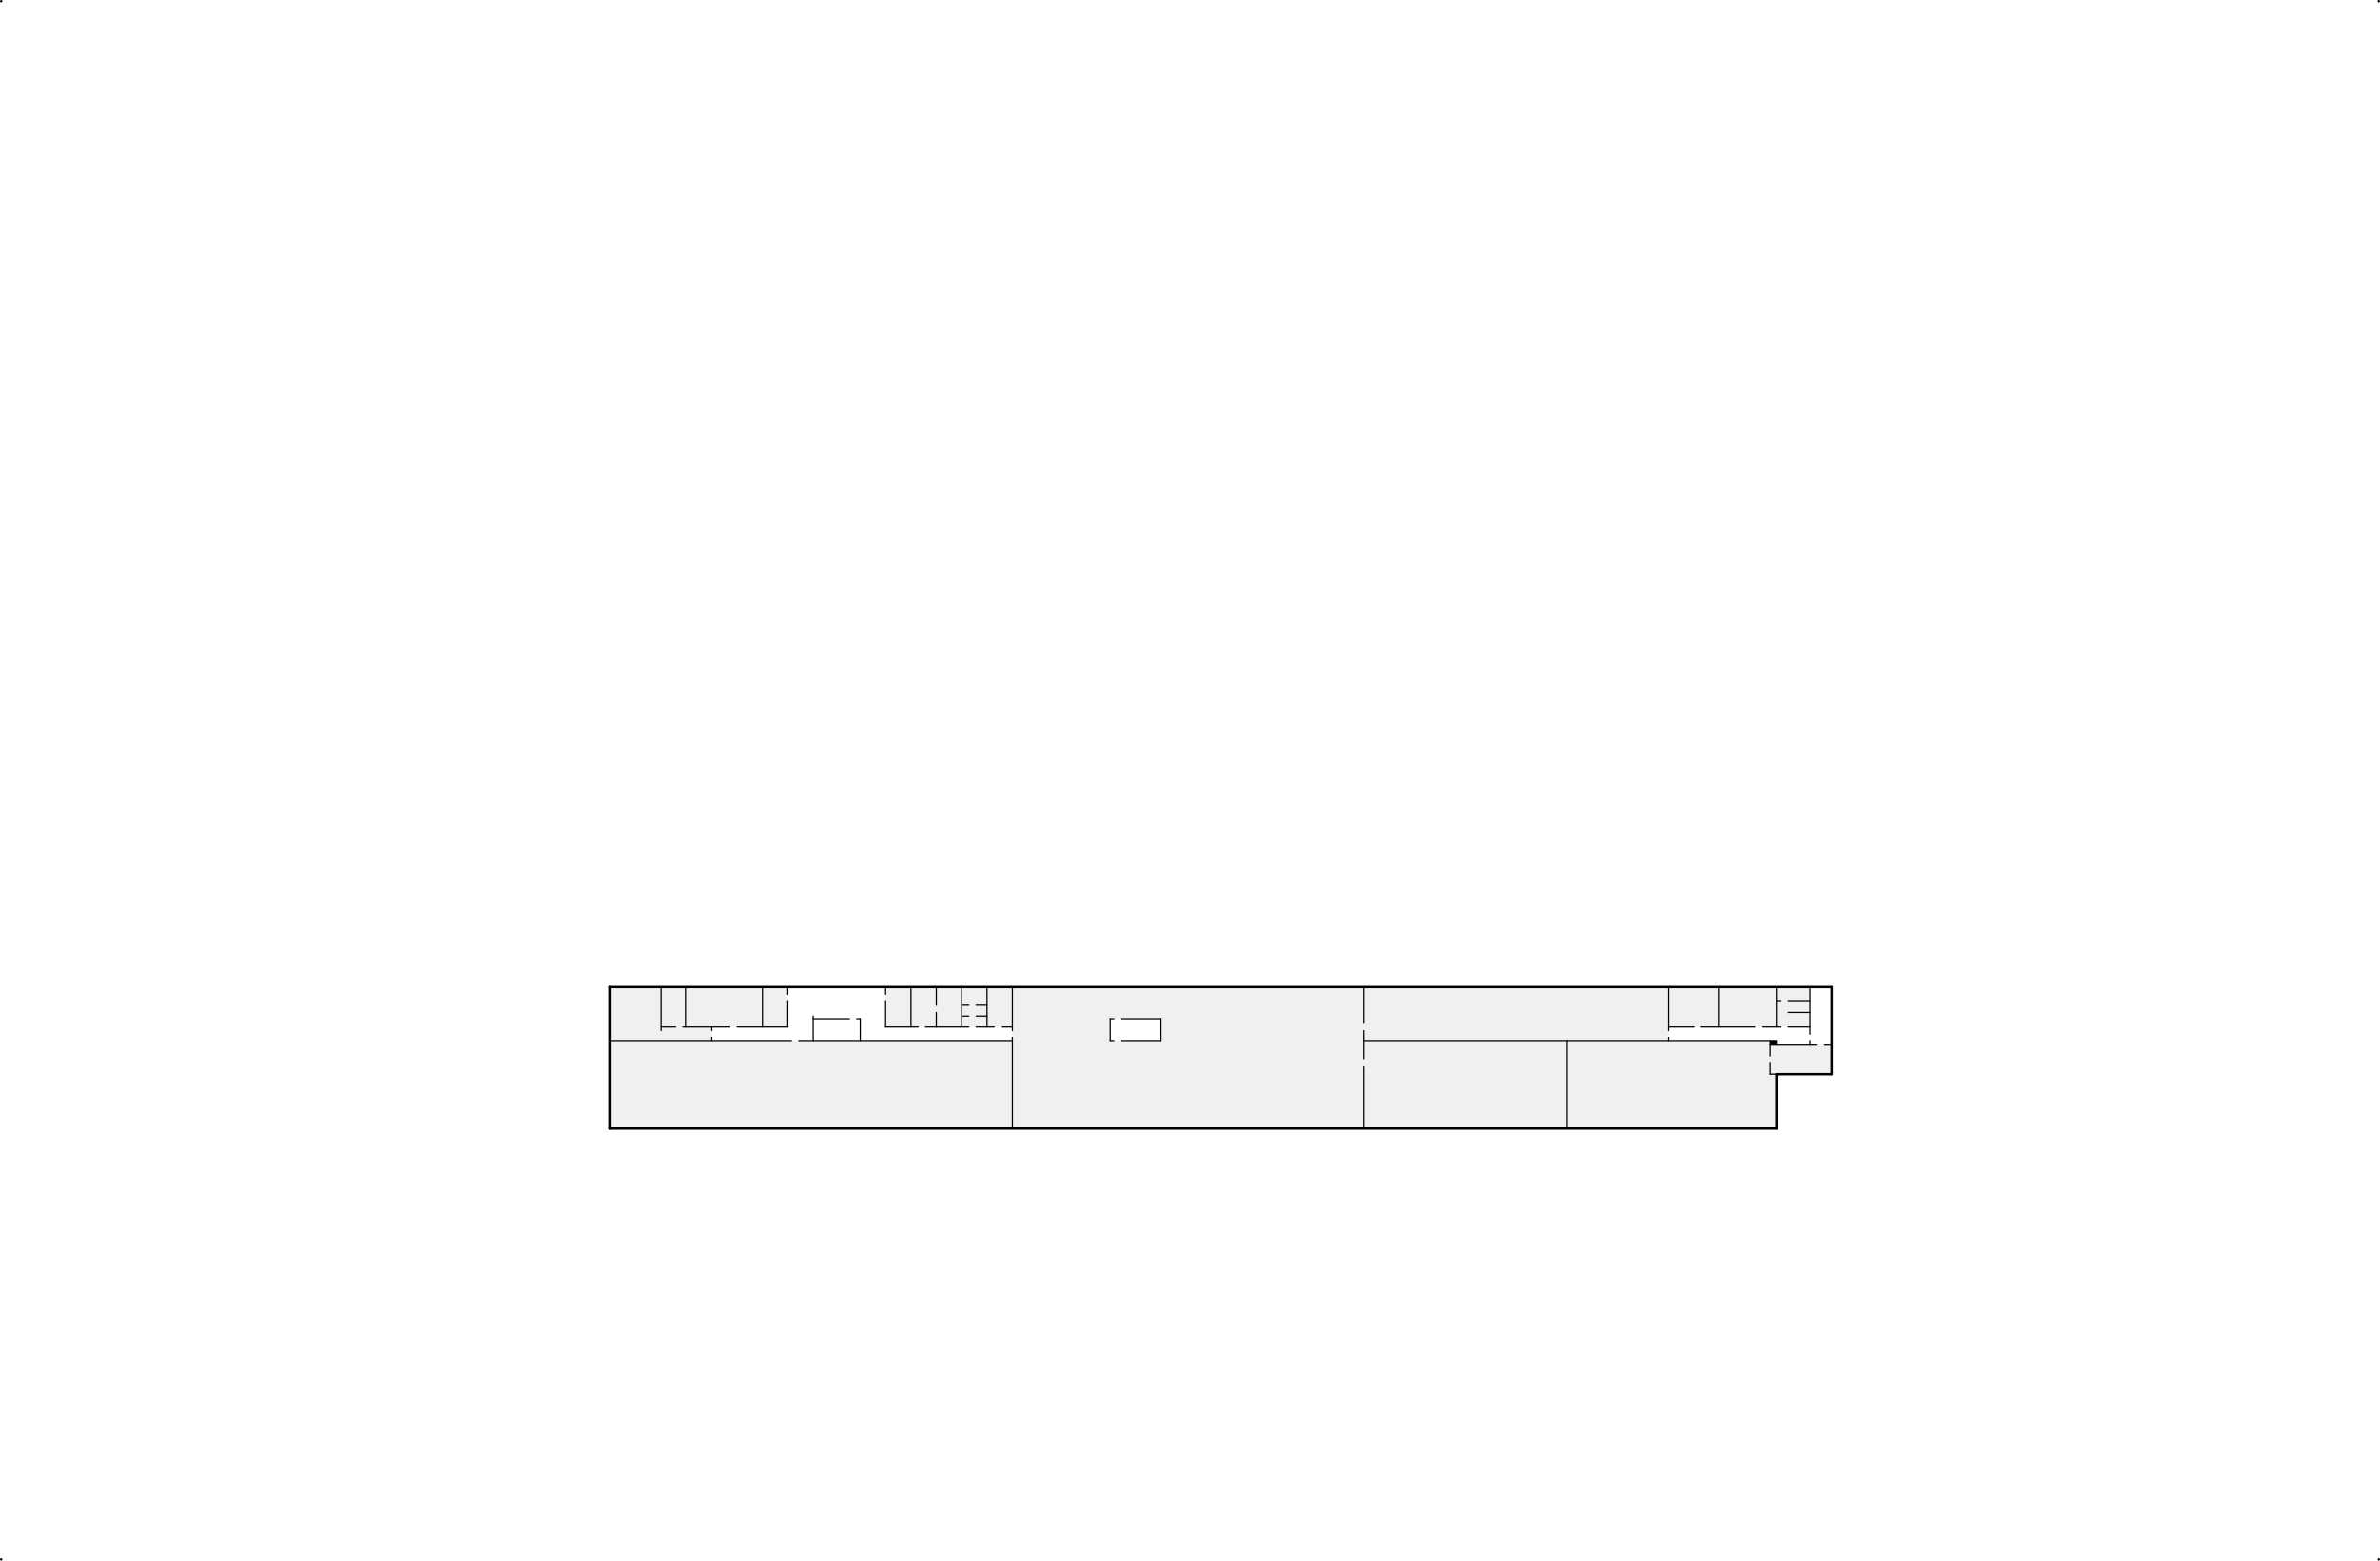 <?xml version="1.0" encoding="UTF-8"?><svg id="Layer_2" xmlns="http://www.w3.org/2000/svg" width="5910.01" height="3876" viewBox="0 0 5910.01 3876"><defs><style>.cls-1,.cls-2{fill:none;stroke-miterlimit:10;}.cls-1,.cls-2,.cls-3{stroke:#000;stroke-linecap:round;}.cls-1,.cls-3{stroke-width:3px;}.cls-2{stroke-width:6px;}.cls-3{stroke-linejoin:round;}.cls-4{opacity:.06;}</style></defs><g id="Maps"><g id="Floor_5"><g id="Framing"><line class="cls-2" x1="5907.01" y1="3" x2="5907.01" y2="3"/><line class="cls-2" x1="3.01" y1="3" x2="3.01" y2="3"/><line class="cls-2" x1="3" y1="3873" x2="3" y2="3873"/><line class="cls-2" x1="5907" y1="3873" x2="5907" y2="3873"/></g><g id="Color" class="cls-4"><path d="M4395.01,2595v-9h-252v-36h351v-99h-2295v99h315v36h-747v-36h189v-99h-441v351h2898v-135h135v-72h-153ZM2883.01,2586h-126v-54h126v54Z"/></g><g id="Outline"><line class="cls-2" x1="1515.01" y1="2451" x2="1515.01" y2="2802"/><line class="cls-2" x1="1515.01" y1="2802" x2="4413.01" y2="2802"/><line class="cls-2" x1="4548.01" y1="2451" x2="4548.01" y2="2667"/><line class="cls-2" x1="1515.01" y1="2451" x2="4548.01" y2="2451"/><line class="cls-2" x1="4413.01" y1="2667" x2="4413.01" y2="2802"/><line class="cls-2" x1="4413.01" y1="2667" x2="4548.01" y2="2667"/></g><g id="Indoor"><line class="cls-1" x1="1983.01" y1="2586" x2="2514.01" y2="2586"/><line class="cls-1" x1="2019.01" y1="2523" x2="2019.01" y2="2586"/><line class="cls-1" x1="1704.01" y1="2451" x2="1704.01" y2="2550"/><line class="cls-1" x1="1641.01" y1="2559" x2="1641.01" y2="2451"/><line class="cls-1" x1="1515.01" y1="2586" x2="1965.01" y2="2586"/><line class="cls-1" x1="1893.01" y1="2451" x2="1893.01" y2="2550"/><line class="cls-1" x1="2784.01" y1="2586" x2="2883.01" y2="2586"/><line class="cls-1" x1="2757.01" y1="2586" x2="2757.01" y2="2532"/><line class="cls-1" x1="2757.01" y1="2532" x2="2766.01" y2="2532"/><line class="cls-1" x1="2784.01" y1="2532" x2="2883.01" y2="2532"/><line class="cls-1" x1="2883.01" y1="2532" x2="2883.01" y2="2586"/><line class="cls-1" x1="2136.01" y1="2532" x2="2136.01" y2="2586"/><line class="cls-1" x1="2766.01" y1="2586" x2="2757.01" y2="2586"/><line class="cls-1" x1="2262.01" y1="2550" x2="2262.01" y2="2451"/><line class="cls-1" x1="2199.01" y1="2550" x2="2280.01" y2="2550"/><line class="cls-1" x1="2298.01" y1="2550" x2="2406.01" y2="2550"/><line class="cls-1" x1="2325.01" y1="2514" x2="2325.01" y2="2550"/><line class="cls-1" x1="2388.01" y1="2451" x2="2388.01" y2="2550"/><line class="cls-1" x1="2451.01" y1="2550" x2="2451.01" y2="2451"/><line class="cls-1" x1="2487.01" y1="2550" x2="2514.01" y2="2550"/><line class="cls-1" x1="2514.01" y1="2451" x2="2514.01" y2="2559"/><line class="cls-1" x1="2514.01" y1="2577" x2="2514.01" y2="2802"/><line class="cls-1" x1="2136.01" y1="2532" x2="2127.01" y2="2532"/><line class="cls-1" x1="2109.01" y1="2532" x2="2019.01" y2="2532"/><line class="cls-1" x1="1956.01" y1="2451" x2="1956.01" y2="2469"/><line class="cls-1" x1="1956.01" y1="2487" x2="1956.01" y2="2550"/><line class="cls-1" x1="2199.01" y1="2451" x2="2199.01" y2="2469"/><line class="cls-1" x1="2199.01" y1="2487" x2="2199.01" y2="2550"/><line class="cls-1" x1="1956.01" y1="2550" x2="1830.01" y2="2550"/><line class="cls-1" x1="1677.01" y1="2550" x2="1641.01" y2="2550"/><line class="cls-1" x1="1695.01" y1="2550" x2="1812.01" y2="2550"/><line class="cls-1" x1="1767.01" y1="2550" x2="1767.01" y2="2559"/><line class="cls-1" x1="1767.01" y1="2586" x2="1767.01" y2="2577"/><line class="cls-1" x1="2325.01" y1="2451" x2="2325.01" y2="2496"/><line class="cls-1" x1="2424.01" y1="2550" x2="2469.01" y2="2550"/><line class="cls-1" x1="2388.01" y1="2523" x2="2406.01" y2="2523"/><line class="cls-1" x1="2424.01" y1="2523" x2="2451.01" y2="2523"/><line class="cls-1" x1="2388.01" y1="2496" x2="2406.01" y2="2496"/><line class="cls-1" x1="2424.01" y1="2496" x2="2451.01" y2="2496"/><line class="cls-1" x1="3891.01" y1="2586" x2="3891.01" y2="2802"/><line class="cls-1" x1="3387.01" y1="2586" x2="4395.01" y2="2586"/><line class="cls-1" x1="4413.01" y1="2451" x2="4413.01" y2="2550"/><line class="cls-1" x1="4377.01" y1="2550" x2="4422.01" y2="2550"/><line class="cls-1" x1="4440.01" y1="2550" x2="4494.01" y2="2550"/><line class="cls-1" x1="4413.01" y1="2595" x2="4512.01" y2="2595"/><line class="cls-1" x1="4494.01" y1="2451" x2="4494.01" y2="2568"/><line class="cls-1" x1="4143.01" y1="2586" x2="4143.01" y2="2577"/><line class="cls-1" x1="4143.01" y1="2559" x2="4143.01" y2="2451"/><line class="cls-1" x1="4269.01" y1="2451" x2="4269.01" y2="2550"/><line class="cls-1" x1="4413.01" y1="2667" x2="4422.01" y2="2667"/><line class="cls-1" x1="4548.01" y1="2595" x2="4530.01" y2="2595"/><line class="cls-1" x1="4494.01" y1="2595" x2="4494.01" y2="2586"/><line class="cls-1" x1="4413.01" y1="2667" x2="4395.01" y2="2667"/><line class="cls-1" x1="4395.01" y1="2622" x2="4395.01" y2="2595"/><line class="cls-1" x1="4395.01" y1="2667" x2="4395.01" y2="2640"/><rect class="cls-3" x="4395.01" y="2586" width="18" height="9"/><line class="cls-1" x1="4359.01" y1="2550" x2="4224.01" y2="2550"/><line class="cls-1" x1="4206.01" y1="2550" x2="4143.01" y2="2550"/><line class="cls-1" x1="3387.01" y1="2451" x2="3387.01" y2="2541"/><line class="cls-1" x1="3387.01" y1="2631" x2="3387.01" y2="2559"/><line class="cls-1" x1="4413.01" y1="2487" x2="4422.01" y2="2487"/><line class="cls-1" x1="4440.01" y1="2487" x2="4494.01" y2="2487"/><line class="cls-1" x1="4440.01" y1="2514" x2="4494.01" y2="2514"/><line class="cls-1" x1="3387.01" y1="2649" x2="3387.01" y2="2802"/></g></g></g></svg>